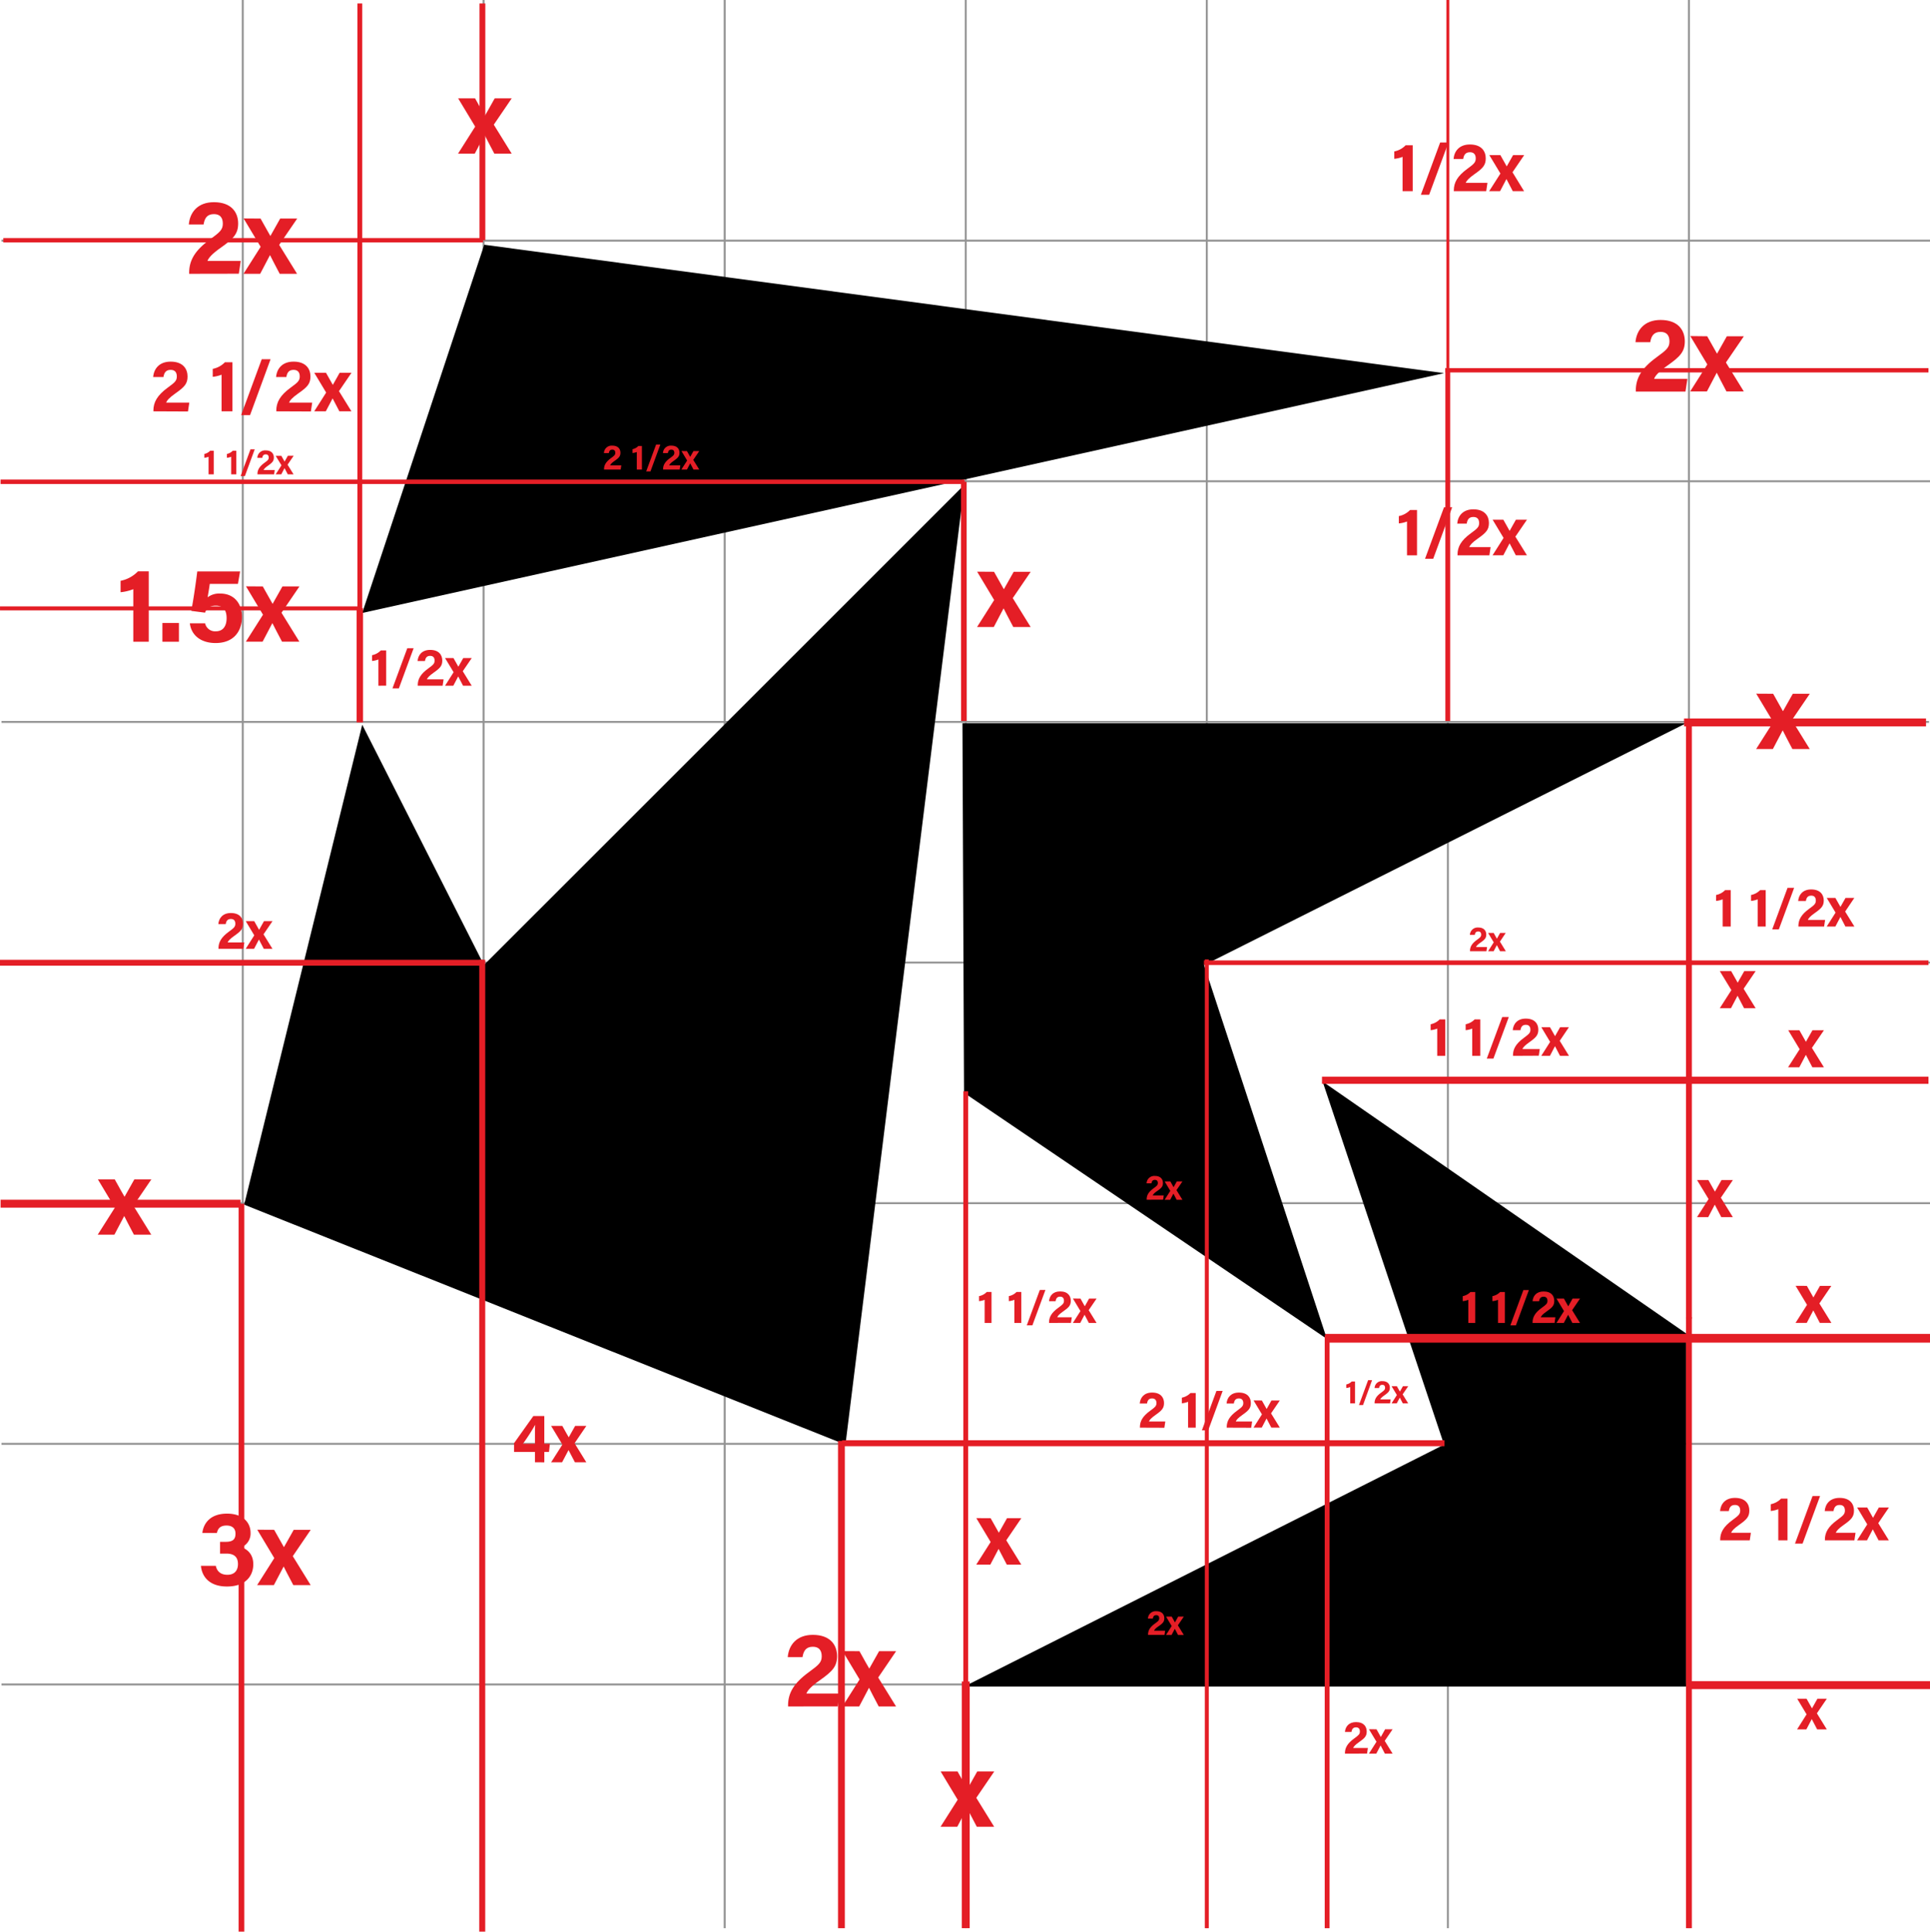<svg id="Layer_1" data-name="Layer 1" xmlns="http://www.w3.org/2000/svg" viewBox="0 0 1000.77 1001.79"><defs><style>.cls-1{fill:none;stroke:#939393;stroke-miterlimit:10;}.cls-2{fill:#e41e26;}</style></defs><line class="cls-1" x1="500.77" y1="1000" x2="500.77"/><line class="cls-1" x1="250.77" y1="1000" x2="250.77"/><line class="cls-1" x1="750.77" y1="1000" x2="750.77"/><line class="cls-1" x1="875.77" y1="1000" x2="875.77"/><line class="cls-1" x1="625.77" y1="1000" x2="625.77"/><line class="cls-1" x1="375.77" y1="1000" x2="375.77"/><line class="cls-1" x1="125.88" y1="1000" x2="125.88"/><line class="cls-1" x1="1000.77" y1="499.2" x2="0.77" y2="499.2"/><line class="cls-1" x1="1000.77" y1="624" x2="0.77" y2="624"/><line class="cls-1" x1="1000.26" y1="374.4" x2="0.77" y2="374.4"/><line class="cls-1" x1="0.77" y1="249.6" x2="1000.77" y2="249.6"/><line class="cls-1" x1="0.77" y1="124.8" x2="1000.77" y2="124.8"/><line class="cls-1" x1="0.77" y1="748.8" x2="1000.77" y2="748.8"/><line class="cls-1" x1="0.77" y1="873.6" x2="1000.77" y2="873.6"/><polygon points="126.61 624.76 187.83 375.85 250.92 500.39 250.95 500.45 500.06 251.39 438.39 749.22 126.61 624.76"/><polygon points="251.09 126.93 187.83 317.9 748.79 193.53 251.09 126.93"/><polygon points="499.88 566.75 688.03 694.37 624.36 500.54 625.12 500.14 874.24 375.11 499.06 375.11 499.88 566.75"/><polygon points="748.79 749.22 685.83 560.92 874.24 691.49 874.24 874.71 499.88 874.71 748.79 749.22 748.79 749.22"/><rect class="cls-2" x="1.71" y="123.47" width="248.79" height="2.25"/><rect class="cls-2" x="0.01" y="314.48" width="187.54" height="2.07"/><rect class="cls-2" x="749.48" y="190.91" width="250.49" height="2.25"/><rect class="cls-2" x="873.24" y="372.61" width="125.46" height="4.11"/><rect class="cls-2" x="624.29" y="498.1" width="375.67" height="2.39"/><rect class="cls-2" x="685.5" y="558.38" width="314.47" height="3.73"/><rect class="cls-2" x="874.89" y="871.9" width="125.88" height="4.11"/><rect class="cls-2" x="0.3" y="622.21" width="124.44" height="4.11"/><rect class="cls-2" x="687.26" y="691.79" width="313.51" height="4.53"/><rect class="cls-2" x="436.03" y="933.98" width="127.93" height="4.11" transform="translate(1436.8 436.03) rotate(90)"/><rect class="cls-2" x="346.17" y="718.51" width="307.66" height="2.52" transform="translate(1220.54 219.77) rotate(90)"/><rect class="cls-2" x="533.57" y="844.91" width="307.66" height="2.52" transform="translate(1534.34 158.78) rotate(90)"/><rect class="cls-2" x="373.78" y="747.76" width="502.44" height="2.05" transform="translate(1374.55 123.78) rotate(90)"/><rect class="cls-2" x="-64.33" y="811.55" width="377.53" height="2.95" transform="translate(938.23 688.59) rotate(90)"/><rect class="cls-2" x="309.17" y="871.86" width="252.73" height="3.54" transform="translate(1309.94 438.1) rotate(90)"/><rect class="cls-2" x="435.9" y="746.93" width="312.35" height="3.1" transform="translate(1184.91 1496.96) rotate(180)"/><rect class="cls-2" x="720.89" y="528.23" width="308.22" height="3.05" transform="translate(1405.52 -345.25) rotate(90)"/><rect class="cls-2" x="716.57" y="840.05" width="316.86" height="3.05" transform="translate(1717.34 -33.43) rotate(90)"/><rect class="cls-2" x="654.55" y="94.69" width="190.91" height="1.52" transform="translate(846.22 -654.55) rotate(90)"/><rect class="cls-2" x="658.45" y="281.17" width="183.02" height="2.5" transform="translate(1033.14 -467.54) rotate(90)"/><rect class="cls-2" x="436.92" y="310.44" width="124.06" height="2.9" transform="translate(811.39 -187.2) rotate(89.97)"/><rect class="cls-2" x="29.05" y="157.32" width="313.55" height="2.5" transform="translate(345.16 -27.26) rotate(90)"/><rect class="cls-2" x="-0.77" y="497.76" width="250.78" height="3.05" transform="translate(250.01 998.58) rotate(180)"/><rect class="cls-2" x="-2.73" y="748.22" width="504.03" height="3.11" transform="translate(-499.72 999.07) rotate(-90)"/><rect class="cls-2" x="156.16" y="343.34" width="59.32" height="3.33" transform="translate(531.59 159.17) rotate(90)"/><rect class="cls-2" x="187.97" y="61.69" width="122.8" height="3" transform="translate(313.34 -186.18) rotate(90)"/><path class="cls-2" d="M97.31,142v-.51c0-6.35,2.86-11.52,10.75-17.27,5.15-3.76,6.71-5.06,6.71-8.25s-1.54-4.93-4.61-4.93c-3.57,0-4.86,2.18-5.36,5.36H97.14c.53-6.29,4.64-11.54,13-11.54,9.37,0,12.58,5.58,12.58,11,0,5.31-2.28,7.87-9,12.59-4.49,3.16-6.3,5.23-6.92,6.88h17.27l-1,6.62Z" transform="translate(0.77)"/><path class="cls-2" d="M134.33,113.35c3,5.4,4.21,7.52,5.07,9h.06c1-1.74,2.73-4.9,5.06-9h8.82L144,127l9.27,15h-9c-2.58-4.86-4.19-8-5-9.65h-.06c-.76,1.51-2.72,5.23-5.07,9.65H125.5l8.88-14-8.83-14.71Z" transform="translate(0.77)"/><path class="cls-2" d="M78.77,213.32V213c0-4.42,2-8,7.48-12,3.59-2.62,4.67-3.53,4.67-5.75s-1.07-3.43-3.2-3.43c-2.49,0-3.39,1.52-3.74,3.73H78.65c.37-4.38,3.23-8,9.07-8,6.52,0,8.76,3.88,8.76,7.69s-1.6,5.48-6.27,8.76c-3.13,2.2-4.39,3.65-4.82,4.79h12l-.69,4.61Z" transform="translate(0.77)"/><path class="cls-2" d="M114.13,213.32v-19a17,17,0,0,1-4.59,1.1v-4.12a12,12,0,0,0,6.3-3.41h3.9v25.41Z" transform="translate(0.77)"/><path class="cls-2" d="M124.27,215.29l10.68-29h4.58l-10.64,29Z" transform="translate(0.77)"/><path class="cls-2" d="M142.5,213.32V213c0-4.42,2-8,7.49-12,3.58-2.62,4.67-3.53,4.67-5.75s-1.07-3.43-3.21-3.43c-2.49,0-3.38,1.52-3.73,3.73h-5.33c.36-4.38,3.23-8,9.06-8,6.53,0,8.76,3.88,8.76,7.69s-1.59,5.48-6.26,8.76c-3.14,2.2-4.39,3.65-4.83,4.79h12l-.69,4.61Z" transform="translate(0.77)"/><path class="cls-2" d="M168.28,193.35c2.08,3.76,2.93,5.24,3.53,6.26h0c.69-1.21,1.9-3.41,3.53-6.26h6.14L175,202.86l6.46,10.46h-6.26c-1.79-3.38-2.92-5.57-3.5-6.71h0c-.53,1-1.89,3.64-3.53,6.71h-6l6.18-9.73-6.15-10.24Z" transform="translate(0.77)"/><path class="cls-2" d="M107.38,246v-9.11a8.32,8.32,0,0,1-2.2.53v-2a5.69,5.69,0,0,0,3-1.64h1.88V246Z" transform="translate(0.77)"/><path class="cls-2" d="M119.1,246v-9.11a8.49,8.49,0,0,1-2.21.53v-2a5.69,5.69,0,0,0,3-1.64h1.88V246Z" transform="translate(0.77)"/><path class="cls-2" d="M124,246.92l5.12-13.9h2.2l-5.11,13.9Z" transform="translate(0.77)"/><path class="cls-2" d="M132.73,246v-.17c0-2.12,1-3.85,3.59-5.77,1.72-1.26,2.24-1.69,2.24-2.76s-.51-1.65-1.54-1.65c-1.19,0-1.62.73-1.79,1.8h-2.56a4,4,0,0,1,4.35-3.86c3.13,0,4.21,1.87,4.21,3.69s-.77,2.63-3,4.21c-1.51,1.06-2.11,1.75-2.32,2.3h5.78l-.33,2.21Z" transform="translate(0.77)"/><path class="cls-2" d="M145.1,236.38c1,1.81,1.41,2.52,1.7,3h0c.33-.58.91-1.64,1.69-3h3L148.35,241l3.1,5h-3c-.86-1.62-1.4-2.67-1.68-3.22h0c-.25.5-.9,1.75-1.69,3.22h-2.9l3-4.67-3-4.92Z" transform="translate(0.77)"/><path class="cls-2" d="M312.44,243.53v-.17c0-2.12,1-3.85,3.6-5.77,1.72-1.25,2.24-1.69,2.24-2.75s-.51-1.65-1.54-1.65c-1.2,0-1.63.73-1.79,1.79h-2.56a4,4,0,0,1,4.35-3.86c3.13,0,4.2,1.87,4.2,3.69s-.76,2.64-3,4.21c-1.51,1.06-2.11,1.75-2.32,2.3h5.78l-.34,2.21Z" transform="translate(0.77)"/><path class="cls-2" d="M329.43,243.53v-9.11a8.1,8.1,0,0,1-2.21.53v-2a5.69,5.69,0,0,0,3-1.64h1.87v12.2Z" transform="translate(0.77)"/><path class="cls-2" d="M334.3,244.48l5.13-13.9h2.2l-5.11,13.9Z" transform="translate(0.77)"/><path class="cls-2" d="M343.06,243.53v-.17c0-2.12.95-3.85,3.59-5.77,1.72-1.25,2.24-1.69,2.24-2.75s-.51-1.65-1.54-1.65c-1.19,0-1.62.73-1.79,1.79H343a4,4,0,0,1,4.35-3.86c3.13,0,4.21,1.87,4.21,3.69s-.77,2.64-3,4.21c-1.51,1.06-2.11,1.75-2.32,2.3H352l-.33,2.21Z" transform="translate(0.77)"/><path class="cls-2" d="M355.43,233.94c1,1.81,1.41,2.52,1.7,3h0c.33-.58.91-1.64,1.69-3h3l-3.11,4.57,3.1,5h-3c-.86-1.62-1.4-2.67-1.68-3.22h0c-.25.5-.9,1.75-1.69,3.22h-2.9l3-4.67-2.95-4.92Z" transform="translate(0.77)"/><path class="cls-2" d="M195.45,355.63V342a12.07,12.07,0,0,1-3.29.79v-3a8.66,8.66,0,0,0,4.52-2.45h2.8v18.26Z" transform="translate(0.77)"/><path class="cls-2" d="M202.74,357l7.68-20.81h3.29L206.06,357Z" transform="translate(0.77)"/><path class="cls-2" d="M215.85,355.63v-.26c0-3.17,1.42-5.76,5.37-8.63,2.58-1.89,3.36-2.54,3.36-4.13s-.77-2.47-2.31-2.47c-1.78,0-2.43,1.09-2.68,2.68h-3.83c.26-3.15,2.32-5.77,6.51-5.77,4.69,0,6.3,2.79,6.3,5.53s-1.15,3.94-4.5,6.29c-2.25,1.58-3.16,2.62-3.47,3.45h8.64l-.49,3.31Z" transform="translate(0.77)"/><path class="cls-2" d="M234.37,341.28c1.49,2.7,2.1,3.76,2.53,4.49h0c.5-.87,1.37-2.45,2.54-4.49h4.41l-4.66,6.83,4.64,7.52h-4.49c-1.29-2.43-2.1-4-2.52-4.83h0c-.38.76-1.36,2.62-2.53,4.83H230l4.44-7L230,341.28Z" transform="translate(0.77)"/><path class="cls-2" d="M276.63,758.37V753H265.78v-4.55l10-14.06h5.69v14.38h2.9L283.9,753h-2.42v5.39Zm0-13.89c0-2.6,0-4.05.11-5.56a105.1,105.1,0,0,1-6.34,9.83h6.23Z" transform="translate(0.77)"/><path class="cls-2" d="M290.8,739.49c2,3.56,2.77,5,3.34,5.92h0c.65-1.15,1.8-3.23,3.33-5.92h5.81l-6.12,9,6.1,9.89h-5.91c-1.7-3.19-2.76-5.26-3.32-6.34h0c-.5,1-1.79,3.44-3.34,6.34H285l5.85-9.2L285,739.49Z" transform="translate(0.77)"/><path class="cls-2" d="M112.52,492.08v-.25c0-3.18,1.43-5.76,5.38-8.64,2.58-1.88,3.36-2.53,3.36-4.12s-.77-2.47-2.31-2.47c-1.78,0-2.43,1.09-2.68,2.68h-3.83c.26-3.15,2.32-5.77,6.51-5.77,4.69,0,6.3,2.79,6.3,5.52s-1.15,3.94-4.5,6.3c-2.25,1.58-3.16,2.62-3.47,3.44h8.64l-.49,3.31Z" transform="translate(0.77)"/><path class="cls-2" d="M131.05,477.73c1.49,2.71,2.1,3.77,2.53,4.5h0c.49-.87,1.37-2.45,2.53-4.5h4.42l-4.66,6.83,4.64,7.52h-4.49c-1.29-2.43-2.1-4-2.52-4.82h0c-.38.76-1.36,2.62-2.53,4.82h-4.34l4.44-7-4.42-7.36Z" transform="translate(0.77)"/><path class="cls-2" d="M847.45,203.08v-.51c0-6.35,2.86-11.52,10.75-17.27,5.15-3.76,6.71-5.06,6.71-8.25s-1.54-4.93-4.61-4.93c-3.57,0-4.86,2.18-5.36,5.36h-7.66c.53-6.29,4.65-11.54,13-11.54,9.37,0,12.58,5.58,12.58,11.05,0,5.31-2.28,7.87-9,12.59-4.49,3.16-6.3,5.23-6.92,6.88h17.27l-1,6.62Z" transform="translate(0.77)"/><path class="cls-2" d="M884.47,174.39c3,5.4,4.21,7.52,5.07,9h.06c1-1.74,2.73-4.9,5.06-9h8.82L894.18,188l9.27,15h-9c-2.58-4.86-4.19-8-5-9.65h-.06c-.76,1.51-2.71,5.23-5.06,9.65h-8.68l8.88-14-8.83-14.71Z" transform="translate(0.77)"/><path class="cls-2" d="M726.51,99.14V81.36a15.61,15.61,0,0,1-4.3,1V78.53a11.14,11.14,0,0,0,5.89-3.19h3.66v23.8Z" transform="translate(0.77)"/><path class="cls-2" d="M736,101l10-27.11h4.29l-10,27.11Z" transform="translate(0.77)"/><path class="cls-2" d="M753.08,99.14v-.33c0-4.14,1.86-7.51,7-11.26,3.36-2.45,4.37-3.3,4.37-5.38s-1-3.22-3-3.22c-2.33,0-3.17,1.43-3.5,3.5h-5c.34-4.1,3-7.52,8.49-7.52,6.11,0,8.2,3.64,8.2,7.2s-1.49,5.13-5.87,8.21c-2.93,2.06-4.1,3.41-4.51,4.48h11.26l-.64,4.32Z" transform="translate(0.77)"/><path class="cls-2" d="M777.22,80.44c1.95,3.52,2.74,4.9,3.3,5.86h0c.64-1.14,1.78-3.2,3.3-5.86h5.75l-6.06,8.9,6,9.8h-5.86c-1.67-3.17-2.73-5.22-3.28-6.29h0c-.5,1-1.77,3.41-3.3,6.29h-5.66L777.25,90l-5.76-9.58Z" transform="translate(0.77)"/><path class="cls-2" d="M728.81,288V270.46a15.27,15.27,0,0,1-4.24,1v-3.8a11,11,0,0,0,5.81-3.15H734V288Z" transform="translate(0.77)"/><path class="cls-2" d="M738.16,289.79,748,263.08h4.22l-9.82,26.71Z" transform="translate(0.77)"/><path class="cls-2" d="M755,288v-.33c0-4.08,1.83-7.4,6.9-11.09,3.31-2.41,4.31-3.25,4.31-5.3s-1-3.17-3-3.17c-2.29,0-3.12,1.41-3.44,3.45h-4.92c.33-4.05,3-7.41,8.36-7.41,6,0,8.08,3.58,8.08,7.09s-1.47,5.06-5.78,8.09c-2.89,2-4,3.36-4.45,4.42h11.1l-.64,4.25Z" transform="translate(0.77)"/><path class="cls-2" d="M778.77,269.55c1.92,3.47,2.7,4.83,3.25,5.78h0c.63-1.12,1.75-3.15,3.25-5.78H791l-6,8.77,6,9.66h-5.77c-1.66-3.12-2.69-5.14-3.23-6.2h0c-.49,1-1.75,3.36-3.25,6.2h-5.58l5.71-9-5.68-9.45Z" transform="translate(0.77)"/><path class="cls-2" d="M68.35,332.82V305.56a24.29,24.29,0,0,1-6.59,1.58v-5.92a17.1,17.1,0,0,0,9-4.9h5.6v36.5Z" transform="translate(0.77)"/><path class="cls-2" d="M83.44,332.82v-9.73H92v9.73Z" transform="translate(0.77)"/><path class="cls-2" d="M122.6,302.83H108c-.24,1.94-.86,5.45-1.11,6.94a10,10,0,0,1,6.56-1.94c7.2,0,11.25,5.19,11.25,12.13s-3.86,13.53-13.71,13.53c-7.21,0-12.51-3.69-13.32-10.22h7.91a5.28,5.28,0,0,0,5.58,4.14c3.76,0,5.57-2.77,5.57-6.8,0-3.81-1.4-6.51-5.59-6.51-3.39,0-4.77,1.48-5.59,3.64l-7.17-.92c1-4.63,2.54-15.46,3.14-20.46h22.21Z" transform="translate(0.77)"/><path class="cls-2" d="M135.49,304.14c3,5.4,4.2,7.52,5.07,9h.05c1-1.74,2.74-4.9,5.07-9h8.82l-9.3,13.65,9.27,15h-9c-2.57-4.85-4.18-8-5-9.64h0c-.76,1.51-2.72,5.23-5.07,9.64h-8.68l8.89-14-8.83-14.71Z" transform="translate(0.77)"/><path class="cls-2" d="M245.57,51c3,5.41,4.21,7.53,5.07,9h.06c1-1.73,2.73-4.9,5.06-9h8.82l-9.3,13.66,9.27,15h-9c-2.58-4.86-4.19-8-5-9.64h-.06c-.76,1.51-2.71,5.23-5.06,9.64h-8.68l8.88-14L236.79,51Z" transform="translate(0.77)"/><path class="cls-2" d="M918.67,359.8c3,5.4,4.2,7.52,5.06,9h.06c1-1.74,2.73-4.9,5.07-9h8.81l-9.3,13.66,9.28,15h-9c-2.58-4.86-4.19-8-5-9.64h-.06c-.76,1.5-2.71,5.22-5.06,9.64h-8.68l8.88-14-8.83-14.71Z" transform="translate(0.77)"/><path class="cls-2" d="M936,881c1.66,3,2.33,4.17,2.81,5h0c.55-1,1.52-2.71,2.81-5h4.88l-5.15,7.56,5.13,8.33h-5c-1.43-2.69-2.32-4.43-2.79-5.34h0c-.42.83-1.5,2.89-2.8,5.34h-4.81L936,889.1,931.15,881Z" transform="translate(0.77)"/><path class="cls-2" d="M514.67,296.54c3,5.4,4.21,7.52,5.07,9h.06c1-1.74,2.73-4.9,5.07-9h8.81l-9.3,13.65,9.28,15h-9c-2.58-4.85-4.19-8-5-9.64h-.06c-.76,1.51-2.71,5.23-5.06,9.64h-8.68l8.88-14-8.83-14.71Z" transform="translate(0.77)"/><path class="cls-2" d="M58.74,611.67c3,5.41,4.2,7.53,5.07,9h0c1-1.73,2.74-4.89,5.07-9h8.82l-9.31,13.66,9.28,15h-9c-2.57-4.86-4.19-8-5-9.64h-.05c-.76,1.51-2.72,5.23-5.07,9.64H49.9l8.88-14L50,611.67Z" transform="translate(0.77)"/><path class="cls-2" d="M495.76,918.74c3,5.4,4.21,7.52,5.07,9h.06c1-1.74,2.73-4.9,5.06-9h8.82l-9.3,13.65,9.27,15h-9c-2.58-4.85-4.19-8-5-9.64h-.06c-.76,1.51-2.71,5.23-5.06,9.64h-8.68l8.88-14L487,918.74Z" transform="translate(0.77)"/><path class="cls-2" d="M512.89,787.34c2.52,4.54,3.54,6.33,4.27,7.56h0c.83-1.46,2.3-4.12,4.26-7.56h7.42l-7.82,11.48,7.79,12.64H521.3c-2.17-4.08-3.52-6.72-4.23-8.11H517c-.64,1.27-2.28,4.4-4.26,8.11h-7.3l7.47-11.75-7.42-12.37Z" transform="translate(0.77)"/><path class="cls-2" d="M509.8,686.1v-12a10.42,10.42,0,0,1-2.9.7v-2.61a7.52,7.52,0,0,0,4-2.15h2.47V686.1Z" transform="translate(0.77)"/><path class="cls-2" d="M525.23,686.1v-12a10.42,10.42,0,0,1-2.9.7v-2.61a7.52,7.52,0,0,0,4-2.15h2.47V686.1Z" transform="translate(0.77)"/><path class="cls-2" d="M531.65,687.35,538.41,669h2.9l-6.74,18.32Z" transform="translate(0.77)"/><path class="cls-2" d="M543.19,686.1v-.22c0-2.8,1.26-5.07,4.74-7.6,2.26-1.66,3-2.24,3-3.64s-.67-2.17-2-2.17c-1.57,0-2.14,1-2.36,2.36h-3.37c.23-2.77,2-5.08,5.73-5.08,4.13,0,5.54,2.46,5.54,4.86s-1,3.47-4,5.55c-2,1.39-2.78,2.3-3,3H555l-.44,2.91Z" transform="translate(0.77)"/><path class="cls-2" d="M559.5,673.47c1.32,2.38,1.85,3.31,2.23,4h0c.43-.77,1.2-2.16,2.23-4h3.89l-4.1,6,4.08,6.62h-4c-1.14-2.14-1.85-3.52-2.22-4.24h0c-.33.66-1.19,2.3-2.23,4.24h-3.82l3.91-6.15-3.89-6.48Z" transform="translate(0.77)"/><path class="cls-2" d="M696.63,909.48v-.23c0-2.79,1.26-5.07,4.74-7.6,2.27-1.66,3-2.23,3-3.64s-.67-2.17-2-2.17c-1.58,0-2.14,1-2.37,2.36h-3.37c.23-2.77,2.05-5.08,5.74-5.08,4.12,0,5.54,2.46,5.54,4.86s-1,3.47-4,5.55c-2,1.39-2.77,2.31-3,3h7.61l-.43,2.92Z" transform="translate(0.77)"/><path class="cls-2" d="M713,896.84c1.31,2.38,1.85,3.31,2.23,4h0c.44-.77,1.21-2.16,2.24-4h3.88l-4.1,6,4.09,6.63h-4c-1.14-2.14-1.85-3.53-2.22-4.25h0c-.34.66-1.2,2.3-2.23,4.25h-3.83l3.92-6.16-3.89-6.48Z" transform="translate(0.77)"/><path class="cls-2" d="M699.36,727.82v-8.47a7.76,7.76,0,0,1-2.05.49V718a5.36,5.36,0,0,0,2.81-1.52h1.74v11.34Z" transform="translate(0.77)"/><path class="cls-2" d="M703.89,728.7l4.76-12.93h2.05L706,728.7Z" transform="translate(0.77)"/><path class="cls-2" d="M712,727.82v-.15c0-2,.89-3.58,3.34-5.37,1.6-1.17,2.09-1.58,2.09-2.56S717,718.2,716,718.2c-1.12,0-1.52.68-1.67,1.67H712a3.73,3.73,0,0,1,4-3.59c2.91,0,3.91,1.74,3.91,3.43s-.72,2.45-2.8,3.92c-1.4,1-2,1.62-2.15,2.14h5.36l-.3,2.05Z" transform="translate(0.77)"/><path class="cls-2" d="M723.54,718.91c.93,1.68,1.31,2.34,1.58,2.79h0c.31-.54.85-1.52,1.58-2.79h2.74l-2.89,4.24,2.88,4.67h-2.79c-.8-1.51-1.3-2.48-1.57-3h0c-.24.46-.85,1.62-1.58,3h-2.7l2.77-4.34-2.75-4.57Z" transform="translate(0.77)"/><path class="cls-2" d="M936.15,666.88c2,3.62,2.82,5,3.39,6h0c.66-1.17,1.84-3.29,3.4-6h5.91L942.65,676l6.22,10.07h-6c-1.73-3.25-2.81-5.35-3.38-6.46h0c-.51,1-1.82,3.51-3.4,6.46h-5.81l5.95-9.36-5.92-9.86Z" transform="translate(0.77)"/><path class="cls-2" d="M885.09,612c2,3.62,2.82,5,3.4,6h0c.66-1.17,1.83-3.28,3.39-6h5.91l-6.23,9.15,6.21,10.08h-6c-1.72-3.26-2.8-5.36-3.37-6.47h0c-.5,1-1.82,3.51-3.39,6.47h-5.82l6-9.37L879.21,612Z" transform="translate(0.77)"/><path class="cls-2" d="M932.27,534.3c2,3.62,2.81,5,3.39,6h0c.66-1.16,1.83-3.28,3.4-6H945l-6.23,9.15L945,553.52h-6c-1.72-3.25-2.8-5.36-3.37-6.46h0c-.51,1-1.83,3.5-3.4,6.46h-5.82l6-9.37-5.92-9.85Z" transform="translate(0.77)"/><path class="cls-2" d="M896.9,503.64c2,3.62,2.81,5,3.39,6h0c.66-1.17,1.83-3.29,3.4-6h5.9l-6.23,9.15,6.22,10.08h-6c-1.72-3.26-2.8-5.36-3.37-6.47h0c-.51,1-1.83,3.51-3.4,6.47H891l6-9.37L891,503.64Z" transform="translate(0.77)"/><path class="cls-2" d="M761.48,493.33v-.17c0-2.1.94-3.81,3.56-5.71,1.7-1.25,2.22-1.68,2.22-2.74s-.51-1.63-1.53-1.63c-1.18,0-1.61.72-1.77,1.77h-2.54a4,4,0,0,1,4.31-3.82c3.11,0,4.17,1.85,4.17,3.66s-.76,2.61-3,4.17c-1.49,1.05-2.09,1.74-2.29,2.28h5.72l-.33,2.19Z" transform="translate(0.77)"/><path class="cls-2" d="M773.74,483.83c1,1.79,1.39,2.49,1.68,3h0c.32-.58.9-1.62,1.68-3H780L777,488.35l3.07,5h-3c-.85-1.61-1.39-2.65-1.67-3.19h0c-.26.5-.9,1.73-1.68,3.19h-2.88l2.94-4.63-2.92-4.87Z" transform="translate(0.77)"/><path class="cls-2" d="M593.83,622.21V622c0-2.1.94-3.82,3.56-5.72,1.7-1.25,2.22-1.68,2.22-2.73s-.51-1.64-1.53-1.64c-1.18,0-1.61.73-1.77,1.78h-2.54a4,4,0,0,1,4.31-3.82c3.11,0,4.17,1.85,4.17,3.66s-.76,2.61-3,4.17c-1.49,1-2.09,1.73-2.29,2.27h5.72l-.33,2.2Z" transform="translate(0.77)"/><path class="cls-2" d="M606.09,612.71c1,1.79,1.39,2.49,1.68,3h0c.32-.57.9-1.62,1.67-3h2.93l-3.09,4.52,3.08,5h-3c-.85-1.61-1.39-2.65-1.67-3.2h0c-.26.5-.9,1.74-1.68,3.2h-2.88l2.94-4.63-2.92-4.87Z" transform="translate(0.77)"/><path class="cls-2" d="M594.54,847.9v-.17c0-2.1.94-3.81,3.56-5.72,1.7-1.24,2.22-1.67,2.22-2.73s-.51-1.63-1.53-1.63c-1.18,0-1.61.72-1.77,1.77h-2.54a4,4,0,0,1,4.31-3.82c3.11,0,4.17,1.85,4.17,3.66s-.76,2.61-3,4.17c-1.49,1-2.09,1.73-2.29,2.28h5.72l-.33,2.19Z" transform="translate(0.77)"/><path class="cls-2" d="M606.8,838.4c1,1.79,1.39,2.49,1.68,3h0c.32-.58.9-1.63,1.67-3h2.93L610,842.92l3.08,5h-3c-.85-1.61-1.39-2.65-1.67-3.19h0c-.26.5-.9,1.73-1.68,3.19h-2.88l2.94-4.63-2.92-4.87Z" transform="translate(0.77)"/><path class="cls-2" d="M760.6,686.11v-12a10.78,10.78,0,0,1-2.89.69v-2.6a7.53,7.53,0,0,0,4-2.15h2.46v16.05Z" transform="translate(0.77)"/><path class="cls-2" d="M776,686.11v-12a10.76,10.76,0,0,1-2.9.69v-2.6a7.52,7.52,0,0,0,4-2.15h2.46v16.05Z" transform="translate(0.77)"/><path class="cls-2" d="M782.41,687.35l6.74-18.29H792l-6.72,18.29Z" transform="translate(0.77)"/><path class="cls-2" d="M793.92,686.11v-.23c0-2.79,1.25-5.06,4.72-7.59,2.27-1.65,3-2.22,3-3.62s-.67-2.18-2-2.18c-1.57,0-2.14,1-2.36,2.36h-3.37c.24-2.77,2-5.07,5.73-5.07,4.12,0,5.53,2.45,5.53,4.85s-1,3.47-4,5.54c-2,1.39-2.77,2.3-3,3h7.59l-.43,2.91Z" transform="translate(0.77)"/><path class="cls-2" d="M810.19,673.49c1.32,2.38,1.85,3.31,2.23,4h0c.43-.77,1.2-2.16,2.22-4h3.88l-4.09,6,4.08,6.61h-3.95c-1.13-2.14-1.84-3.52-2.21-4.24h0c-.33.66-1.19,2.3-2.23,4.24h-3.81l3.9-6.15-3.88-6.47Z" transform="translate(0.77)"/><path class="cls-2" d="M407.87,885v-.51c0-6.35,2.85-11.51,10.75-17.26,5.14-3.76,6.7-5.07,6.7-8.25s-1.53-4.94-4.6-4.94c-3.57,0-4.86,2.19-5.36,5.36H407.7c.53-6.29,4.64-11.53,13-11.53,9.37,0,12.58,5.58,12.58,11,0,5.31-2.29,7.88-9,12.59-4.5,3.16-6.3,5.24-6.92,6.88h17.27l-1,6.62Z" transform="translate(0.77)"/><path class="cls-2" d="M444.89,856.34c3,5.41,4.2,7.53,5.07,9H450c1-1.73,2.74-4.89,5.07-9h8.82L454.6,870l9.27,15h-9c-2.58-4.86-4.19-8-5-9.64h-.05c-.76,1.51-2.72,5.23-5.07,9.64h-8.68l8.89-14-8.83-14.71Z" transform="translate(0.77)"/><path class="cls-2" d="M590.31,740.41v-.25c0-3.12,1.41-5.66,5.29-8.49,2.53-1.84,3.3-2.49,3.3-4s-.76-2.43-2.27-2.43c-1.75,0-2.39,1.08-2.63,2.64h-3.77c.26-3.1,2.28-5.67,6.4-5.67,4.61,0,6.19,2.74,6.19,5.42s-1.13,3.88-4.43,6.2c-2.21,1.55-3.1,2.57-3.4,3.38h8.49l-.48,3.25Z" transform="translate(0.77)"/><path class="cls-2" d="M615.29,740.41V727a12.17,12.17,0,0,1-3.24.78v-2.92a8.45,8.45,0,0,0,4.45-2.4h2.75v17.94Z" transform="translate(0.77)"/><path class="cls-2" d="M622.46,741.8,630,721.35h3.23l-7.51,20.45Z" transform="translate(0.77)"/><path class="cls-2" d="M635.33,740.41v-.25c0-3.12,1.41-5.66,5.29-8.49,2.53-1.84,3.3-2.49,3.3-4s-.76-2.43-2.27-2.43c-1.75,0-2.39,1.08-2.63,2.64h-3.77c.26-3.1,2.28-5.67,6.4-5.67,4.61,0,6.19,2.74,6.19,5.42s-1.13,3.88-4.43,6.2c-2.21,1.55-3.1,2.57-3.4,3.38h8.49l-.48,3.25Z" transform="translate(0.77)"/><path class="cls-2" d="M653.54,726.31c1.47,2.65,2.07,3.7,2.49,4.42h0c.48-.86,1.34-2.41,2.49-4.42h4.34L658.31,733l4.56,7.39h-4.42c-1.26-2.38-2.06-3.93-2.47-4.74h0c-.37.75-1.33,2.57-2.49,4.74h-4.27l4.37-6.87-4.34-7.23Z" transform="translate(0.77)"/><path class="cls-2" d="M104.16,795c.51-4.49,3.67-10,12.79-10,8.45,0,12.2,4.78,12.2,9.92a7.66,7.66,0,0,1-4.51,7.41v.16c2.36.87,5.93,3.13,5.93,8.79,0,5.27-3.2,11.51-13.68,11.51-9.77,0-13.09-5.89-13.46-10.72h7.71c.49,2.49,2.21,4.65,6,4.65s5.48-2.36,5.48-5.57c0-3.38-1.72-5.42-6-5.42h-3.28v-6.11h2.89c3.64,0,5.11-1.2,5.11-4.26,0-2.51-1.49-4.19-4.64-4.19-3.7,0-4.58,2.06-5,3.87Z" transform="translate(0.77)"/><path class="cls-2" d="M141.39,793.4c3,5.4,4.2,7.53,5.07,9h0c1-1.73,2.74-4.89,5.07-9h8.82l-9.3,13.66,9.27,15h-9c-2.58-4.86-4.19-8-5-9.64h0c-.76,1.51-2.72,5.23-5.07,9.64h-8.68l8.89-14-8.83-14.71Z" transform="translate(0.77)"/><path class="cls-2" d="M892.49,480.54V466.41a12.37,12.37,0,0,1-3.42.82v-3.07a8.92,8.92,0,0,0,4.69-2.53h2.9v18.91Z" transform="translate(0.77)"/><path class="cls-2" d="M910.64,480.54V466.41a12.37,12.37,0,0,1-3.42.82v-3.07a8.92,8.92,0,0,0,4.69-2.53h2.9v18.91Z" transform="translate(0.77)"/><path class="cls-2" d="M918.19,482l7.94-21.55h3.42L921.62,482Z" transform="translate(0.77)"/><path class="cls-2" d="M931.76,480.54v-.26c0-3.29,1.48-6,5.57-8.95,2.67-1.95,3.47-2.62,3.47-4.27s-.79-2.56-2.38-2.56c-1.85,0-2.52,1.13-2.78,2.78h-4c.27-3.26,2.41-6,6.75-6,4.85,0,6.52,2.89,6.52,5.72s-1.19,4.08-4.67,6.53c-2.33,1.63-3.26,2.71-3.58,3.56h8.95l-.52,3.43Z" transform="translate(0.77)"/><path class="cls-2" d="M950.94,465.68c1.55,2.8,2.18,3.89,2.63,4.65h0l2.62-4.65h4.57L956,472.75l4.81,7.79h-4.66c-1.33-2.52-2.17-4.14-2.6-5h0c-.4.79-1.41,2.71-2.63,5h-4.49l4.6-7.24-4.58-7.62Z" transform="translate(0.77)"/><path class="cls-2" d="M744.48,547.58V533.45a12.22,12.22,0,0,1-3.41.82V531.2a8.89,8.89,0,0,0,4.68-2.53h2.91v18.91Z" transform="translate(0.77)"/><path class="cls-2" d="M762.63,547.58V533.45a12.22,12.22,0,0,1-3.41.82V531.2a8.89,8.89,0,0,0,4.68-2.53h2.91v18.91Z" transform="translate(0.77)"/><path class="cls-2" d="M770.18,549l8-21.55h3.41L773.62,549Z" transform="translate(0.77)"/><path class="cls-2" d="M783.76,547.58v-.26c0-3.29,1.48-6,5.57-9,2.66-2,3.47-2.62,3.47-4.27s-.8-2.56-2.38-2.56c-1.86,0-2.52,1.13-2.78,2.78h-4c.27-3.26,2.4-6,6.75-6,4.85,0,6.51,2.89,6.51,5.72s-1.18,4.08-4.66,6.53c-2.33,1.63-3.27,2.71-3.59,3.56h9l-.51,3.43Z" transform="translate(0.77)"/><path class="cls-2" d="M802.94,532.72c1.55,2.79,2.18,3.89,2.63,4.65h0c.52-.9,1.42-2.53,2.63-4.65h4.57L808,539.79l4.8,7.79h-4.65c-1.34-2.52-2.17-4.14-2.61-5h0c-.39.79-1.4,2.71-2.62,5h-4.5l4.6-7.24-4.57-7.62Z" transform="translate(0.77)"/><path class="cls-2" d="M891.21,798.86v-.31c0-3.76,1.69-6.82,6.38-10.23,3-2.24,4-3,4-4.9s-.91-2.92-2.73-2.92c-2.12,0-2.88,1.29-3.18,3.17h-4.54c.31-3.73,2.75-6.84,7.72-6.84,5.56,0,7.46,3.31,7.46,6.55s-1.35,4.68-5.33,7.47c-2.67,1.87-3.74,3.11-4.11,4.08h10.24l-.58,3.93Z" transform="translate(0.77)"/><path class="cls-2" d="M921.33,798.86V782.68a14,14,0,0,1-3.91.94v-3.51a10.11,10.11,0,0,0,5.36-2.9h3.33v21.65Z" transform="translate(0.77)"/><path class="cls-2" d="M930,800.53l9.1-24.66H943l-9.07,24.66Z" transform="translate(0.77)"/><path class="cls-2" d="M945.5,798.86v-.31c0-3.76,1.69-6.82,6.38-10.23,3-2.24,4-3,4-4.9s-.91-2.92-2.73-2.92c-2.12,0-2.88,1.29-3.18,3.17H945.4c.31-3.73,2.75-6.84,7.72-6.84,5.56,0,7.46,3.31,7.46,6.55s-1.35,4.68-5.33,7.47c-2.67,1.87-3.74,3.11-4.11,4.08h10.24l-.58,3.93Z" transform="translate(0.77)"/><path class="cls-2" d="M967.46,781.84c1.77,3.21,2.49,4.46,3,5.33h0c.59-1,1.63-2.9,3-5.33h5.23l-5.52,8.1,5.5,8.92h-5.33c-1.52-2.88-2.48-4.75-3-5.72h0c-.45.89-1.62,3.1-3,5.72h-5.15l5.27-8.29-5.23-8.73Z" transform="translate(0.77)"/><rect class="cls-2" x="0.29" y="248.71" width="499.92" height="2.31"/></svg>